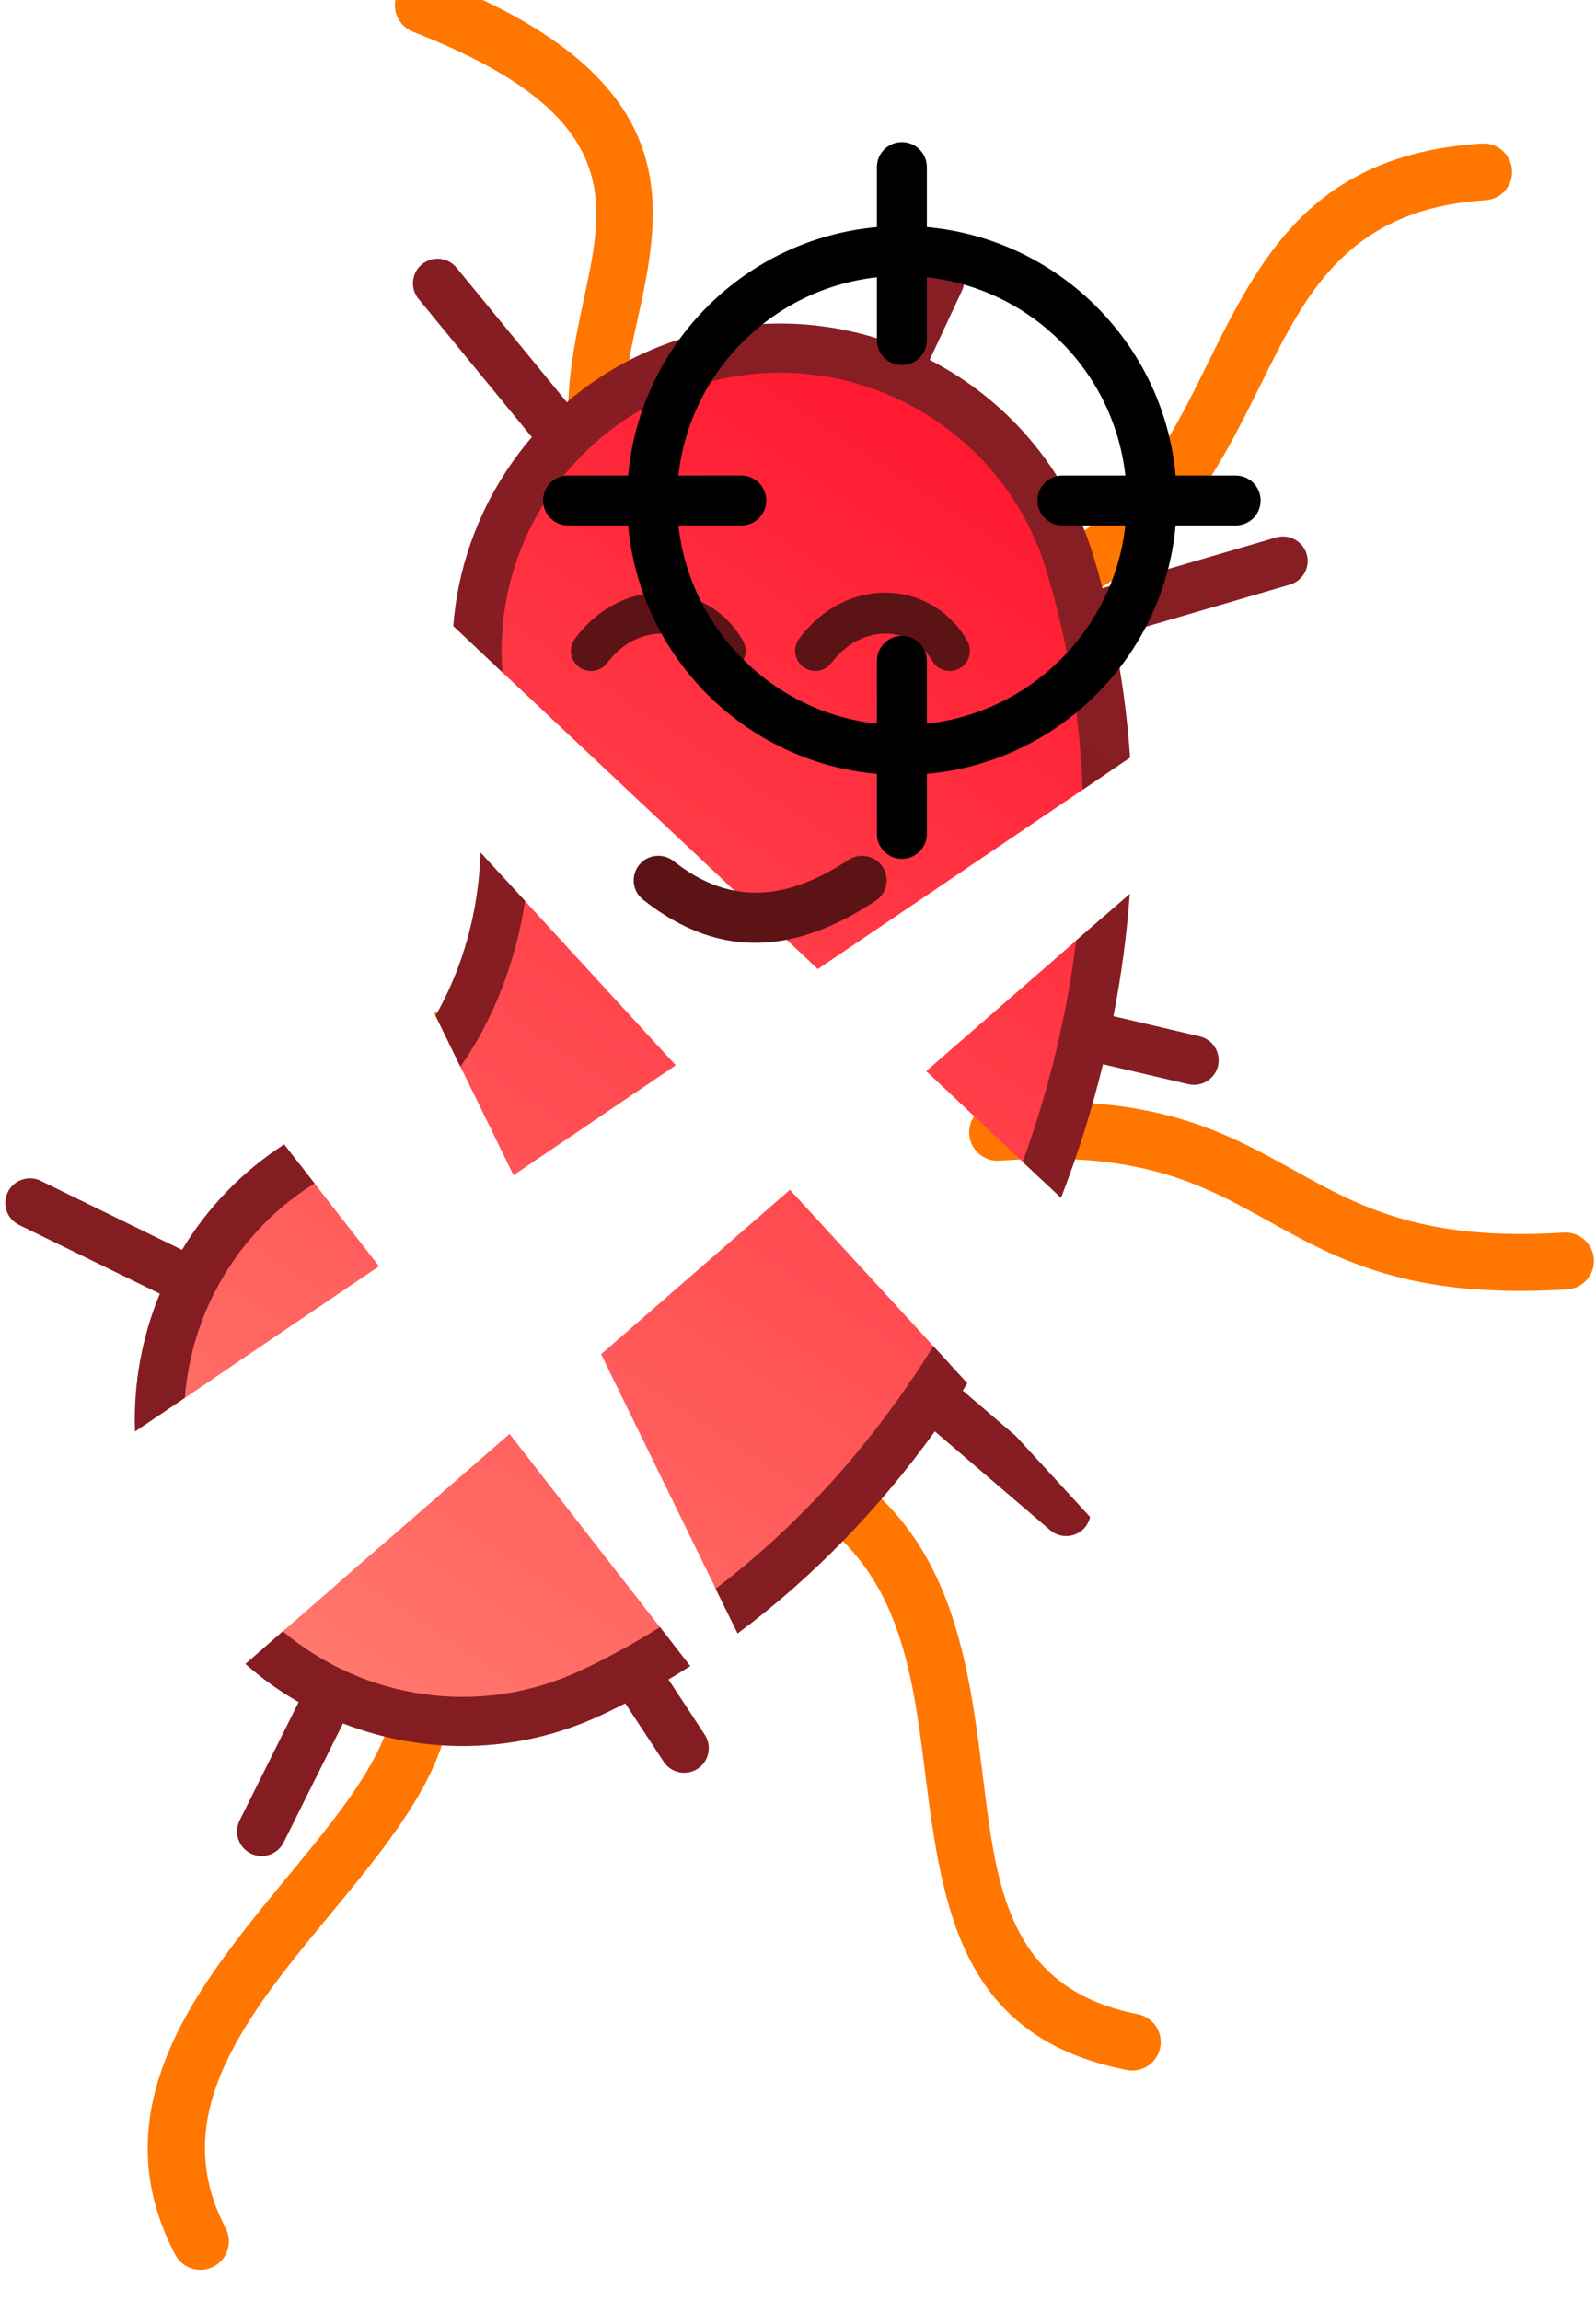 <?xml version="1.0" encoding="UTF-8" standalone="no"?>
<!DOCTYPE svg PUBLIC "-//W3C//DTD SVG 1.1//EN" "http://www.w3.org/Graphics/SVG/1.1/DTD/svg11.dtd">
<svg width="100%" height="100%" viewBox="0 0 213 307" version="1.1" xmlns="http://www.w3.org/2000/svg" xmlns:xlink="http://www.w3.org/1999/xlink" xml:space="preserve" xmlns:serif="http://www.serif.com/" style="fill-rule:evenodd;clip-rule:evenodd;stroke-linejoin:round;stroke-miterlimit:2;">
    <g transform="matrix(1,0,0,1,-1521,-4000)">
        <g transform="matrix(1,0,0,4.669,0,922.869)">
            <g transform="matrix(0.539,0,0,0.408,1100.27,451.786)">
                <g id="homePhase3">
                    <g>
                        <g transform="matrix(1.855,0,0,0.524,-1886.93,-1410.09)">
                            <path d="M1488.51,3867.42C1493.8,3872.1 1496.6,3876.74 1497.72,3881.26C1499.17,3887.1 1497.88,3892.88 1494.86,3898.68C1492.2,3903.81 1488.15,3908.98 1483.82,3914.25C1478.1,3921.24 1471.83,3928.42 1468.21,3936.1C1464.95,3943 1463.95,3950.33 1468.13,3958.31C1469.1,3960.16 1468.38,3962.46 1466.52,3963.43C1464.66,3964.41 1462.37,3963.69 1461.39,3961.83C1455.95,3951.42 1457.09,3941.87 1461.34,3932.86C1465.21,3924.64 1471.82,3916.9 1477.95,3909.43C1481.92,3904.59 1485.68,3899.88 1488.12,3895.18C1490.22,3891.14 1491.35,3887.15 1490.35,3883.09C1489.47,3879.57 1487.04,3876.1 1482.72,3872.47L1488.51,3867.42ZM1538.03,3858.98C1557.72,3865.81 1559.56,3882.19 1561.5,3897.51C1563.81,3915.86 1566.37,3932.83 1588.41,3937.16C1590.47,3937.56 1592.47,3936.22 1592.87,3934.16C1593.28,3932.1 1591.93,3930.11 1589.88,3929.7C1571.87,3926.17 1570.93,3911.55 1569.03,3896.56C1566.76,3878.54 1563.68,3859.84 1540.52,3851.81C1538.54,3851.12 1536.38,3852.17 1535.69,3854.15C1535,3856.13 1536.05,3858.3 1538.03,3858.98ZM1460.89,3848.54C1461.1,3846.55 1460.89,3843.97 1460.27,3840.62C1459.89,3838.56 1461.26,3836.58 1463.32,3836.2C1465.38,3835.82 1467.36,3837.19 1467.74,3839.25C1468.02,3840.77 1468.22,3842.18 1468.34,3843.48L1460.89,3848.54ZM1571.46,3815.63C1590.19,3814.21 1598.62,3818.87 1607.1,3823.58C1616.57,3828.85 1626.09,3834.17 1647.21,3832.83C1649.3,3832.69 1650.89,3830.89 1650.76,3828.79C1650.63,3826.7 1648.82,3825.11 1646.73,3825.24C1627.8,3826.45 1619.28,3821.66 1610.79,3816.94C1601.3,3811.67 1591.86,3806.46 1570.88,3808.05C1568.79,3808.21 1567.22,3810.03 1567.38,3812.12C1567.54,3814.22 1569.37,3815.78 1571.46,3815.63ZM1495.92,3795.8C1501.09,3796.34 1507.16,3796.15 1514.41,3795.05C1516.48,3794.73 1518.42,3796.16 1518.74,3798.23C1519.05,3800.3 1517.62,3802.24 1515.55,3802.56C1509.64,3803.46 1504.41,3803.79 1499.76,3803.65L1495.92,3795.8ZM1572.03,3744.11C1592.97,3739.24 1599.85,3724.89 1606.64,3711.18C1612.4,3699.56 1618.07,3688.43 1636.28,3687.27C1638.38,3687.14 1639.97,3685.33 1639.83,3683.24C1639.7,3681.15 1637.89,3679.56 1635.8,3679.69C1613.97,3681.08 1606.74,3693.87 1599.83,3707.81C1593.96,3719.66 1588.42,3732.5 1570.31,3736.71C1568.27,3737.18 1567,3739.22 1567.47,3741.27C1567.94,3743.31 1569.99,3744.58 1572.03,3744.11ZM1538.14,3737.07C1529.68,3732.48 1525.12,3727.85 1522.99,3723.01C1519.75,3715.66 1522.09,3708.12 1523.66,3700.68C1525.27,3693.02 1526.26,3685.46 1522.89,3678.18C1519.61,3671.09 1512.09,3664.01 1495.9,3657.68C1493.94,3656.91 1491.74,3657.88 1490.98,3659.83C1490.21,3661.78 1491.18,3663.99 1493.13,3664.75C1506.63,3670.03 1513.26,3675.45 1516,3681.37C1518.65,3687.11 1517.5,3693.08 1516.23,3699.11C1514.33,3708.09 1512.13,3717.19 1516.03,3726.07C1518.67,3732.06 1524.05,3738.07 1534.52,3743.75C1536.36,3744.75 1538.67,3744.06 1539.67,3742.22C1540.67,3740.38 1539.99,3738.07 1538.14,3737.07Z" style="fill:url(#_Linear1);"/>
                        </g>
                        <g transform="matrix(1.855,0,0,0.524,-1886.93,-1410.09)">
                            <path d="M1506.02,3852.15L1528.12,3880.58C1524.49,3882.88 1520.72,3884.96 1516.83,3886.77C1501.94,3893.73 1484.95,3890.81 1473.26,3880.72L1506.02,3852.15ZM1518.24,3841.5L1543.45,3819.52L1564.87,3842.9C1556.81,3855.75 1546.7,3867.03 1535,3875.82L1518.24,3841.5ZM1477.96,3816.06L1488.6,3829.74L1459.29,3849.62C1459.47,3836.28 1466.28,3823.5 1477.96,3816.06ZM1585.28,3783.05C1584.12,3795.08 1581.31,3806.95 1577.08,3818.2L1561.64,3803.66L1585.28,3783.05ZM1497.83,3799.7C1501.9,3793.31 1504.45,3785.65 1505.19,3777.77L1528.21,3802.88L1506.55,3817.57L1497.83,3799.7ZM1547.17,3790.02L1501.67,3747.16C1501.81,3729.93 1513.04,3714.03 1530.38,3708.78C1551.74,3702.3 1574.34,3714.39 1580.81,3735.74C1583.6,3744.95 1585.19,3754.4 1585.7,3763.9L1547.17,3790.02Z" style="fill:url(#_Linear2);"/>
                        </g>
                        <g transform="matrix(1.855,0,0,0.524,-1886.93,-1410.09)">
                            <path d="M1526.1,3877.97L1530.15,3883.18C1529.18,3883.79 1528.22,3884.39 1527.24,3884.97L1532.08,3892.35C1533.07,3893.87 1532.65,3895.91 1531.13,3896.9C1529.61,3897.89 1527.58,3897.47 1526.58,3895.95L1521.47,3888.16C1520.4,3888.71 1519.32,3889.24 1518.22,3889.75C1506.94,3895.02 1494.55,3895.05 1483.79,3890.84L1475.87,3906.74C1475.07,3908.36 1473.09,3909.03 1471.47,3908.22C1469.85,3907.41 1469.19,3905.44 1469.99,3903.81L1477.87,3887.99C1475.35,3886.55 1472.97,3884.84 1470.76,3882.89L1475.76,3878.53C1486.49,3887.57 1501.91,3890.12 1515.44,3883.8C1517.31,3882.93 1519.14,3881.99 1520.95,3881.01C1520.99,3880.98 1521.03,3880.96 1521.07,3880.94C1522.78,3880 1524.45,3879.01 1526.1,3877.97ZM1533.53,3872.83C1543.36,3865.36 1552.03,3856.09 1559.23,3845.58C1559.35,3845.32 1559.51,3845.07 1559.71,3844.84C1559.74,3844.81 1559.78,3844.77 1559.81,3844.73C1560.76,3843.32 1561.69,3841.88 1562.59,3840.42L1567.13,3845.38C1566.93,3845.7 1566.72,3846.03 1566.51,3846.35L1573.57,3852.4L1583.52,3863.26C1583.4,3863.76 1583.17,3864.24 1582.82,3864.66C1581.63,3866.03 1579.56,3866.19 1578.18,3865.01L1562.79,3851.81C1555.31,3862.21 1546.44,3871.39 1536.46,3878.82L1533.53,3872.83ZM1475.94,3813.45L1479.99,3818.66C1474.12,3822.33 1469.57,3827.45 1466.6,3833.33L1466.57,3833.39C1464.38,3837.72 1463.06,3842.46 1462.68,3847.32L1456.03,3851.83C1455.79,3845.48 1456.95,3839.2 1459.34,3833.41L1440.56,3824.22C1438.93,3823.43 1438.25,3821.46 1439.05,3819.83C1439.85,3818.2 1441.81,3817.53 1443.44,3818.32L1462.3,3827.55C1465.64,3821.99 1470.25,3817.13 1475.94,3813.45ZM1588.81,3779.97C1588.41,3785.46 1587.68,3790.92 1586.63,3796.32L1598.13,3799.01C1599.9,3799.42 1601,3801.19 1600.59,3802.96C1600.17,3804.72 1598.4,3805.82 1596.64,3805.41L1585.23,3802.74C1583.76,3808.82 1581.88,3814.79 1579.63,3820.6L1574.52,3815.79C1576.56,3810.18 1578.24,3804.43 1579.53,3798.58C1579.54,3798.41 1579.57,3798.23 1579.61,3798.06C1579.64,3797.92 1579.68,3797.78 1579.73,3797.65C1580.54,3793.87 1581.18,3790.05 1581.65,3786.2L1588.81,3779.97ZM1496.14,3796.25C1499.83,3789.81 1501.92,3782.16 1502.14,3774.43L1508.09,3780.92C1506.88,3788.97 1503.91,3796.68 1499.47,3803.07L1496.14,3796.25ZM1582.52,3766.05C1582.24,3758.66 1581.3,3751.29 1579.62,3744.04C1579.61,3743.99 1579.6,3743.95 1579.59,3743.91C1579.03,3741.49 1578.39,3739.09 1577.67,3736.69C1574.33,3725.68 1566.32,3717.35 1556.46,3713.21L1556.42,3713.19C1548.74,3709.98 1539.93,3709.32 1531.34,3711.92C1514.34,3717.07 1503.73,3733.34 1505.07,3750.36L1498.51,3744.18C1499.23,3734.82 1502.96,3725.96 1509,3718.93L1493.87,3700.45C1492.72,3699.05 1492.93,3696.97 1494.33,3695.83C1495.73,3694.68 1497.8,3694.88 1498.95,3696.29L1513.67,3714.26C1518.13,3710.43 1523.45,3707.45 1529.43,3705.63C1538.47,3702.89 1547.72,3703.23 1556.05,3706.04L1560.47,3696.55C1561.23,3694.91 1563.19,3694.2 1564.83,3694.96C1566.48,3695.73 1567.19,3697.68 1566.42,3699.33L1562.1,3708.6C1572.26,3713.83 1580.38,3723 1583.95,3734.79C1584.39,3736.23 1584.8,3737.67 1585.17,3739.12L1608.34,3732.34C1610.08,3731.83 1611.91,3732.83 1612.42,3734.57C1612.93,3736.31 1611.93,3738.13 1610.19,3738.64L1586.66,3745.53C1587.76,3750.9 1588.48,3756.32 1588.85,3761.76L1582.52,3766.05Z" style="fill:url(#_Linear3);"/>
                        </g>
                        <g transform="matrix(1.855,0,0,0.524,-1886.93,-1410.09)">
                            <path d="M1523.83,3780.73C1534.49,3789.21 1544.77,3787.59 1554.88,3780.9C1556.39,3779.9 1556.81,3777.86 1555.81,3776.35C1554.81,3774.84 1552.77,3774.43 1551.26,3775.43C1543.66,3780.45 1535.93,3781.97 1527.92,3775.59C1526.5,3774.47 1524.43,3774.7 1523.31,3776.12C1522.18,3777.54 1522.41,3779.61 1523.83,3780.73ZM1519.07,3749.09C1522.95,3743.88 1529.75,3743.98 1532.5,3748.82C1533.24,3750.11 1534.89,3750.56 1536.18,3749.83C1537.47,3749.09 1537.92,3747.44 1537.19,3746.15C1532.58,3738.07 1521.22,3737.16 1514.74,3745.88C1513.86,3747.07 1514.1,3748.76 1515.3,3749.65C1516.49,3750.53 1518.18,3750.28 1519.07,3749.09ZM1549,3749.09C1552.88,3743.88 1559.67,3743.98 1562.43,3748.82C1563.17,3750.11 1564.81,3750.56 1566.11,3749.83C1567.4,3749.09 1567.85,3747.44 1567.11,3746.15C1562.51,3738.07 1551.15,3737.16 1544.67,3745.88C1543.78,3747.07 1544.03,3748.76 1545.23,3749.65C1546.42,3750.53 1548.11,3750.28 1549,3749.09Z" style="fill:rgb(91,19,22);"/>
                        </g>
                        <g transform="matrix(1.476,0,0,0.417,-542.153,-815.523)">
                            <path d="M1043.26,3212.09L1043.26,3202.01C1043.26,3199.7 1045.14,3197.82 1047.45,3197.82C1049.76,3197.82 1051.64,3199.7 1051.64,3202.01L1051.64,3212.09C1073.75,3214.08 1091.37,3231.71 1093.37,3253.81L1103.44,3253.81C1105.76,3253.81 1107.63,3255.69 1107.63,3258.01C1107.63,3260.32 1105.76,3262.2 1103.44,3262.2L1093.37,3262.2C1091.37,3284.3 1073.75,3301.93 1051.64,3303.92L1051.64,3314C1051.64,3316.31 1049.76,3318.19 1047.45,3318.19C1045.14,3318.19 1043.26,3316.31 1043.26,3314L1043.26,3303.92C1021.15,3301.93 1003.53,3284.3 1001.53,3262.2L991.459,3262.2C989.144,3262.2 987.265,3260.32 987.265,3258.01C987.265,3255.69 989.144,3253.81 991.459,3253.81L1001.53,3253.81C1003.53,3231.71 1021.15,3214.08 1043.26,3212.09ZM1051.64,3220.52L1051.64,3231.07C1051.64,3233.38 1049.76,3235.26 1047.45,3235.26C1045.14,3235.26 1043.26,3233.38 1043.26,3231.07L1043.26,3220.52C1025.79,3222.45 1011.9,3236.34 1009.96,3253.81L1020.51,3253.81C1022.83,3253.81 1024.7,3255.69 1024.7,3258.01C1024.7,3260.32 1022.83,3262.2 1020.51,3262.2L1009.96,3262.2C1011.9,3279.67 1025.79,3293.56 1043.26,3295.49L1043.26,3284.94C1043.26,3282.63 1045.14,3280.75 1047.45,3280.75C1049.76,3280.75 1051.64,3282.63 1051.64,3284.94L1051.64,3295.49C1069.11,3293.56 1083,3279.67 1084.94,3262.2L1074.39,3262.2C1072.07,3262.2 1070.19,3260.32 1070.19,3258.01C1070.19,3255.69 1072.07,3253.81 1074.39,3253.81L1084.94,3253.81C1083,3236.34 1069.12,3222.45 1051.64,3220.52Z"/>
                        </g>
                    </g>
                </g>
            </g>
        </g>
    </g>
    <defs>
        <linearGradient id="_Linear1" x1="0" y1="0" x2="1" y2="0" gradientUnits="userSpaceOnUse" gradientTransform="matrix(330.092,-356.753,356.753,330.092,1389.91,3333.91)"><stop offset="0" style="stop-color:rgb(255,118,0);stop-opacity:1"/><stop offset="1" style="stop-color:rgb(255,157,0);stop-opacity:1"/></linearGradient>
        <linearGradient id="_Linear2" x1="0" y1="0" x2="1" y2="0" gradientUnits="userSpaceOnUse" gradientTransform="matrix(120.763,-180.626,180.626,120.763,1460.05,3891.11)"><stop offset="0" style="stop-color:rgb(255,129,115);stop-opacity:1"/><stop offset="1" style="stop-color:rgb(255,16,43);stop-opacity:1"/></linearGradient>
        <linearGradient id="_Linear3" x1="0" y1="0" x2="1" y2="0" gradientUnits="userSpaceOnUse" gradientTransform="matrix(341.63,-358.467,358.467,341.63,769.13,3154.78)"><stop offset="0" style="stop-color:rgb(132,29,34);stop-opacity:1"/><stop offset="1" style="stop-color:rgb(141,31,36);stop-opacity:1"/></linearGradient>
    </defs>
</svg>
